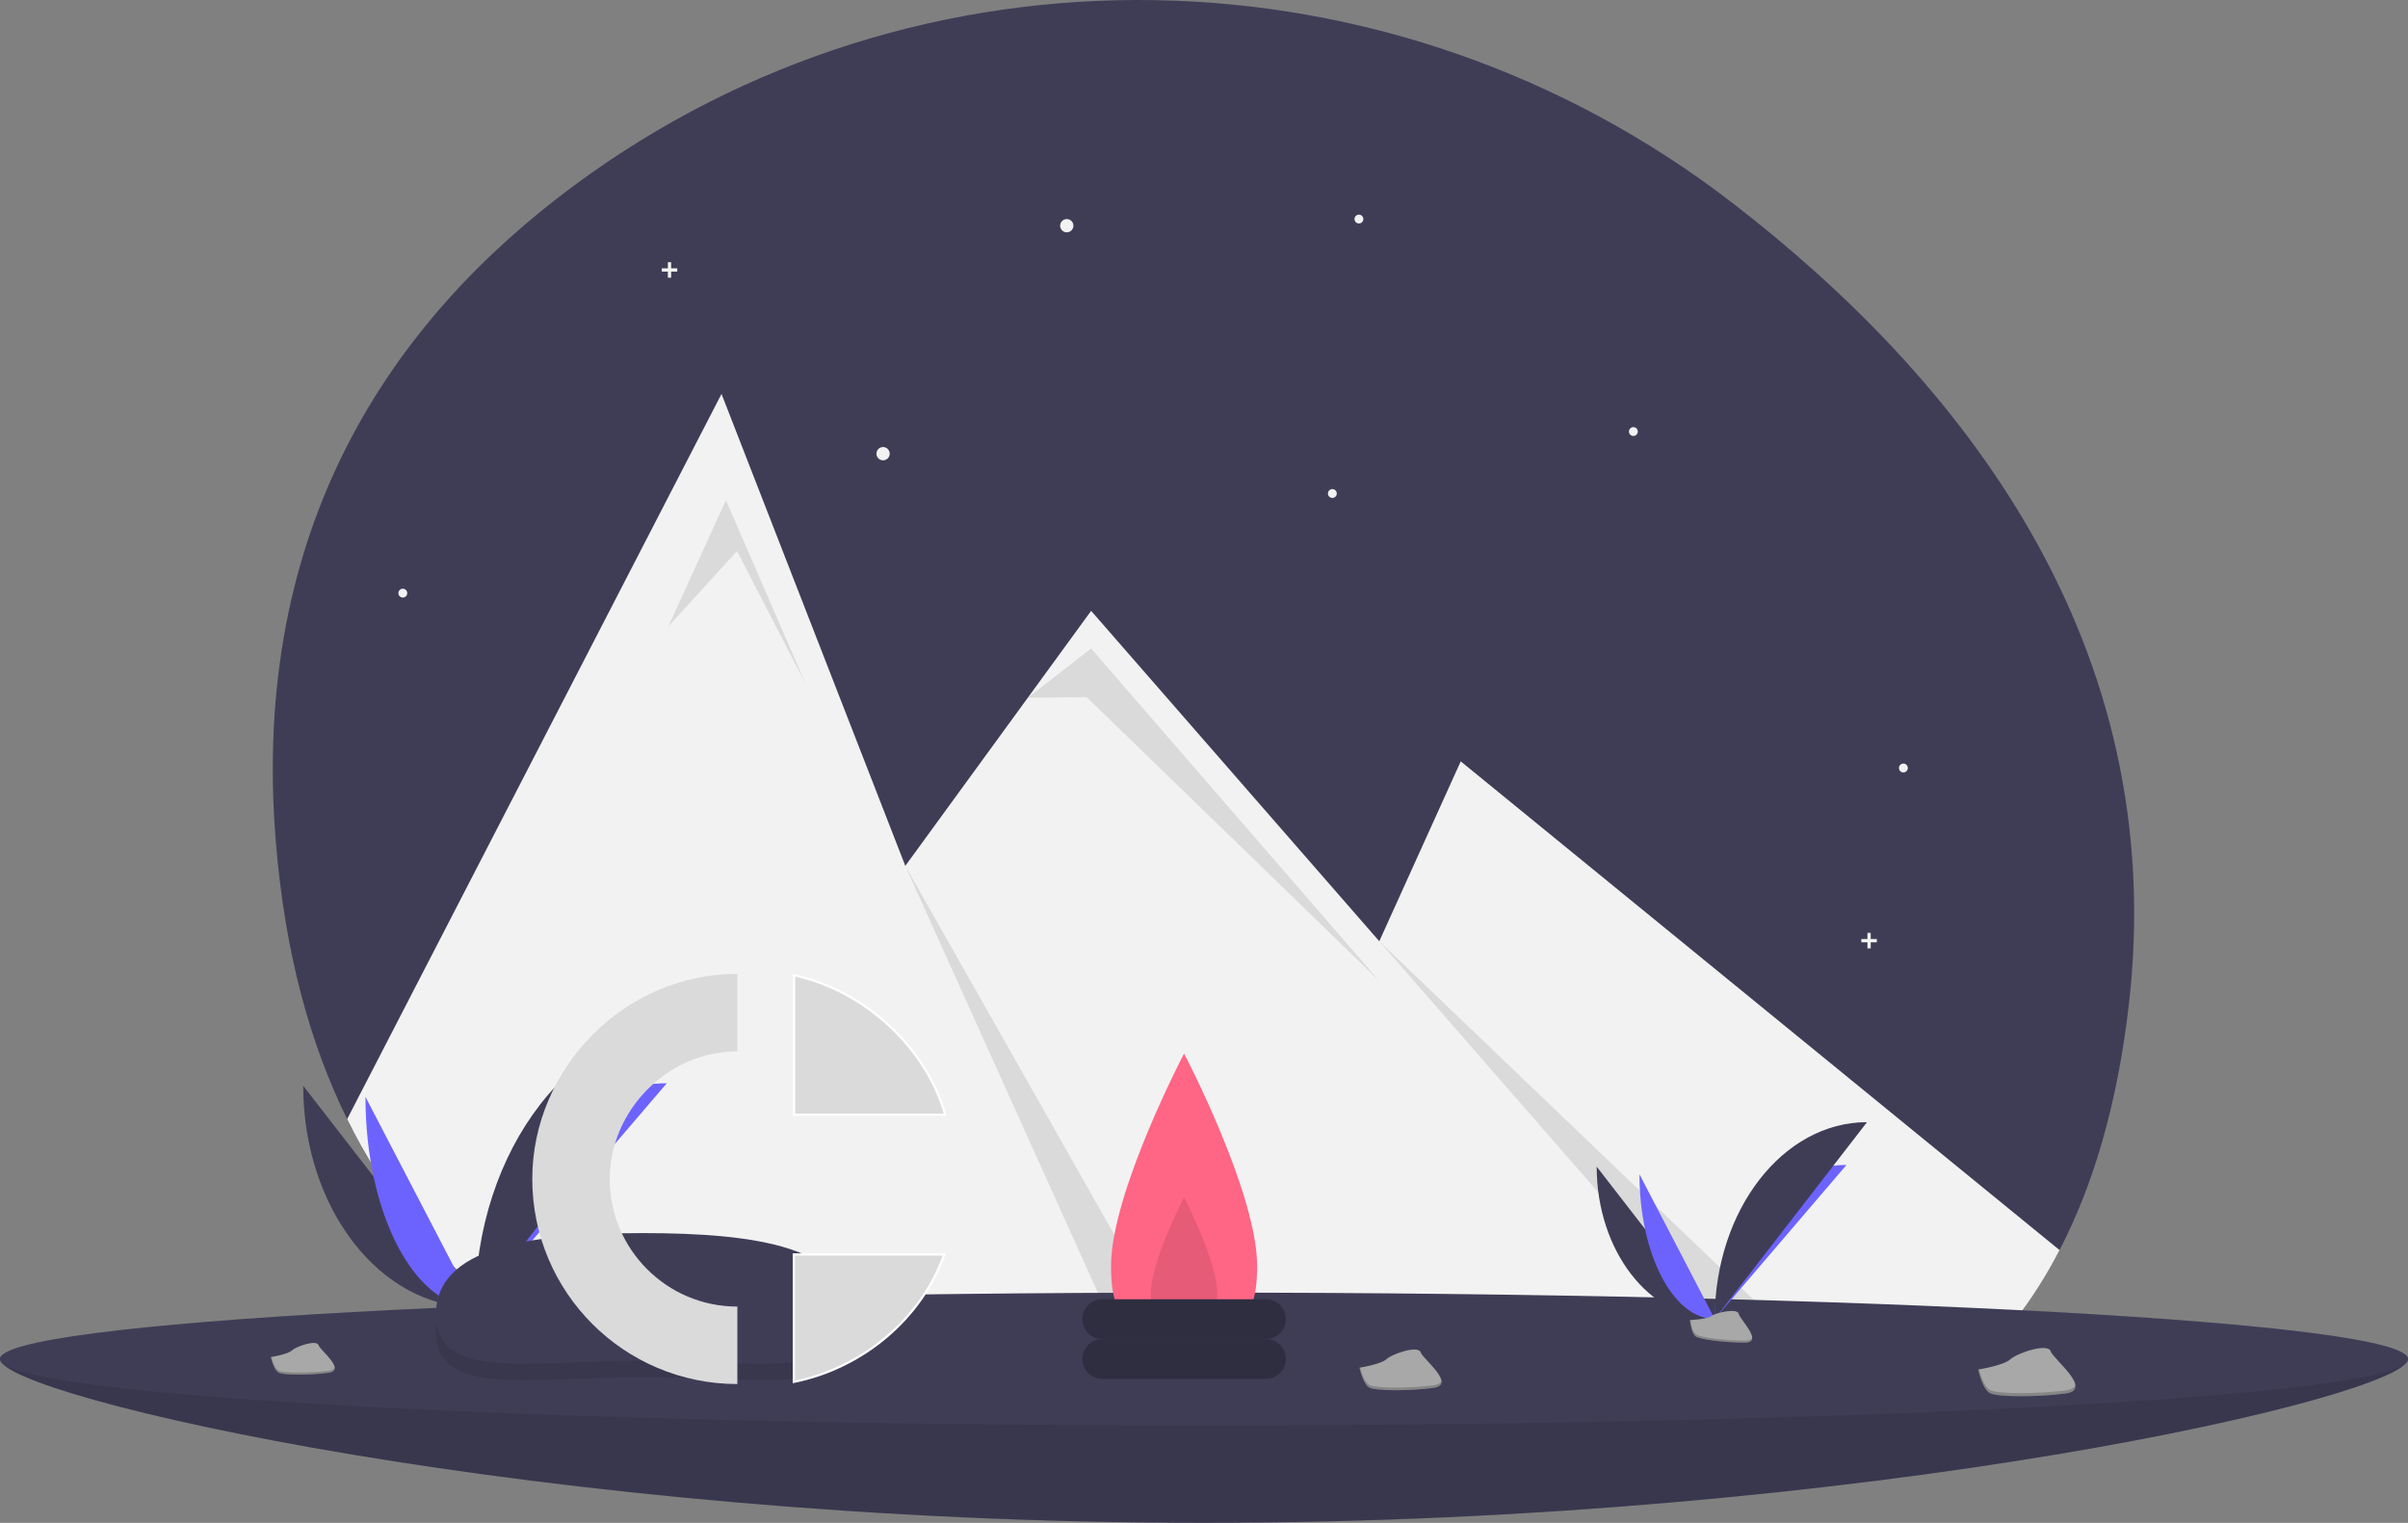 <svg width="1088" height="688" viewBox="0 0 1088 688" fill="none" xmlns="http://www.w3.org/2000/svg">
<rect x="0" y="0" width="1088" height="688" fill="#808080" stroke="none"/>
<g clip-path="url(#clip0_1409_156)">
<path d="M961.81 454.442C956.54 499.592 945.59 535.842 930.56 564.752C910.56 603.272 876.35 618.792 845.79 635.032C836.959 639.716 827.778 643.708 818.33 646.972C762.72 666.272 700.48 661.152 651.59 650.962C617.299 643.809 582.492 639.408 547.5 637.802C537.52 637.352 527.53 637.129 517.53 637.132C502.11 637.152 224.46 642.422 156.86 505.562C140.17 471.802 128.73 430.562 124.62 380.292C112.99 238.172 176.91 144.832 259.36 83.822C415.33 -31.588 629.12 -26.748 782.79 91.702C885.15 170.602 980.99 290.012 961.81 454.442Z" fill="#3F3D56"/>
<path d="M930.56 564.752C910.56 603.272 883.35 628.792 852.79 645.032C843.959 649.716 834.778 653.708 825.33 656.972C769.72 676.272 707.48 671.152 658.59 660.962C624.299 653.809 589.492 649.408 554.5 647.802C544.52 647.352 534.53 647.129 524.53 647.132C509.11 647.152 493.693 647.725 478.28 648.852C378.11 656.212 224.46 642.422 156.86 505.562L326 177.962L388.95 339.581L409.04 391.171L464.41 315.191L493 275.962L623.2 425.232L660 343.962L914.78 551.881L928.99 563.471L930.56 564.752Z" fill="#F2F2F2"/>
<path opacity="0.1" d="M302 282.962L328 225.962L364 308.962L333 248.962L302 282.962Z" fill="black"/>
<path opacity="0.1" d="M554.5 647.802C544.52 647.352 534.53 647.129 524.53 647.132L409.04 391.172L554.5 647.802Z" fill="black"/>
<path opacity="0.1" d="M464.411 315.191L493 292.962L623 442.962L491 314.962L464.411 315.191Z" fill="black"/>
<path opacity="0.1" d="M852.79 645.032C843.959 649.716 834.779 653.708 825.33 656.972L623.2 425.232L852.79 645.032Z" fill="black"/>
<path d="M482 104.962C483.657 104.962 485 103.619 485 101.962C485 100.305 483.657 98.962 482 98.962C480.343 98.962 479 100.305 479 101.962C479 103.619 480.343 104.962 482 104.962Z" fill="#F2F2F2"/>
<path d="M399 207.962C400.657 207.962 402 206.619 402 204.962C402 203.305 400.657 201.962 399 201.962C397.343 201.962 396 203.305 396 204.962C396 206.619 397.343 207.962 399 207.962Z" fill="#F2F2F2"/>
<path d="M602 224.962C603.105 224.962 604 224.067 604 222.962C604 221.858 603.105 220.962 602 220.962C600.895 220.962 600 221.858 600 222.962C600 224.067 600.895 224.962 602 224.962Z" fill="#F2F2F2"/>
<path d="M182 269.962C183.105 269.962 184 269.067 184 267.962C184 266.858 183.105 265.962 182 265.962C180.895 265.962 180 266.858 180 267.962C180 269.067 180.895 269.962 182 269.962Z" fill="#F2F2F2"/>
<path d="M614 100.962C615.105 100.962 616 100.067 616 98.962C616 97.858 615.105 96.962 614 96.962C612.895 96.962 612 97.858 612 98.962C612 100.067 612.895 100.962 614 100.962Z" fill="#F2F2F2"/>
<path d="M738 196.962C739.105 196.962 740 196.067 740 194.962C740 193.858 739.105 192.962 738 192.962C736.895 192.962 736 193.858 736 194.962C736 196.067 736.895 196.962 738 196.962Z" fill="#F2F2F2"/>
<path d="M860 348.962C861.105 348.962 862 348.067 862 346.962C862 345.858 861.105 344.962 860 344.962C858.895 344.962 858 345.858 858 346.962C858 348.067 858.895 348.962 860 348.962Z" fill="#F2F2F2"/>
<path d="M306 121.222H303.24V118.462H301.76V121.222H299V122.7H301.76V125.459H303.24V122.7H306V121.222Z" fill="#F2F2F2"/>
<path d="M848 424.222H845.24V421.462H843.76V424.222H841V425.7H843.76V428.459H845.24V425.7H848V424.222Z" fill="#F2F2F2"/>
<path d="M1088 613.962C1088 630.531 844.443 687.962 544 687.962C243.557 687.962 0 630.531 0 613.962C0 597.393 243.557 627.962 544 627.962C844.443 627.962 1088 597.394 1088 613.962Z" fill="#3F3D56"/>
<path opacity="0.1" d="M1088 613.962C1088 630.531 844.443 687.962 544 687.962C243.557 687.962 0 630.531 0 613.962C0 597.393 243.557 627.962 544 627.962C844.443 627.962 1088 597.394 1088 613.962Z" fill="black"/>
<path d="M544 643.962C844.443 643.962 1088 630.531 1088 613.962C1088 597.394 844.443 583.962 544 583.962C243.557 583.962 0 597.394 0 613.962C0 630.531 243.557 643.962 544 643.962Z" fill="#3F3D56"/>
<path d="M568 571.962C568 605.099 553.225 595.962 535 595.962C516.775 595.962 502 605.099 502 571.962C502 538.825 535 475.962 535 475.962C535 475.962 568 538.825 568 571.962Z" fill="#FF6584"/>
<path opacity="0.1" d="M550 584.641C550 599.703 543.284 595.55 535 595.55C526.716 595.55 520 599.703 520 584.641C520 569.579 535 541.005 535 541.005C535 541.005 550 569.581 550 584.641Z" fill="black"/>
<path d="M572 604.962H498C493.029 604.962 489 608.992 489 613.962C489 618.933 493.029 622.962 498 622.962H572C576.971 622.962 581 618.933 581 613.962C581 608.992 576.971 604.962 572 604.962Z" fill="#2F2E41"/>
<path d="M572 586.962H498C493.029 586.962 489 590.992 489 595.962C489 600.933 493.029 604.962 498 604.962H572C576.971 604.962 581 600.933 581 595.962C581 590.992 576.971 586.962 572 586.962Z" fill="#2F2E41"/>
<path d="M137 490.528C137 545.871 171.719 590.654 214.626 590.654Z" fill="#3F3D56"/>
<path d="M214.626 590.654C214.626 534.689 253.371 489.403 301.252 489.403Z" fill="#6C63FF"/>
<path d="M165.125 495.545C165.125 548.115 187.265 590.654 214.625 590.654Z" fill="#6C63FF"/>
<path d="M214.626 590.654C214.626 519.143 259.409 461.277 314.752 461.277Z" fill="#3F3D56"/>
<path d="M198.3 591.36C198.3 591.36 209.309 591.021 212.626 588.66C215.943 586.299 229.56 583.477 230.383 587.265C231.206 591.053 246.927 606.109 234.498 606.21C222.069 606.311 205.619 604.274 202.308 602.257C198.997 600.24 198.3 591.36 198.3 591.36Z" fill="#A8A8A8"/>
<path opacity="0.2" d="M234.716 604.89C222.287 604.99 205.837 602.954 202.526 600.937C200.004 599.401 198.999 593.889 198.663 591.346L198.295 591.36C198.295 591.36 198.995 600.239 202.304 602.26C205.613 604.281 222.065 606.313 234.494 606.213C238.082 606.184 239.321 604.908 239.253 603.013C238.755 604.155 237.386 604.868 234.716 604.89Z" fill="black"/>
<path d="M721.429 527.062C721.429 565.091 745.286 595.862 774.77 595.862Z" fill="#3F3D56"/>
<path d="M774.769 595.863C774.769 557.407 801.392 526.288 834.294 526.288Z" fill="#6C63FF"/>
<path d="M740.755 530.509C740.755 566.633 755.968 595.863 774.769 595.863Z" fill="#6C63FF"/>
<path d="M774.769 595.863C774.769 546.724 805.542 506.963 843.569 506.963Z" fill="#3F3D56"/>
<path d="M763.548 596.348C763.548 596.348 771.113 596.115 773.392 594.492C775.671 592.869 785.028 590.93 785.592 593.534C786.156 596.138 796.96 606.483 788.42 606.552C779.88 606.621 768.576 605.222 766.301 603.836C764.026 602.45 763.548 596.348 763.548 596.348Z" fill="#A8A8A8"/>
<path opacity="0.2" d="M788.574 605.645C780.034 605.714 768.73 604.315 766.455 602.929C764.722 601.873 764.032 598.086 763.801 596.339L763.548 596.349C763.548 596.349 764.027 602.449 766.303 603.836C768.579 605.223 779.882 606.621 788.422 606.552C790.887 606.532 791.739 605.652 791.692 604.352C791.349 605.14 790.409 605.63 788.574 605.645Z" fill="black"/>
<path d="M893.813 618.699C893.813 618.699 905.173 616.97 908.313 614.108C911.453 611.246 925.203 606.62 926.53 610.441C927.857 614.262 946.024 627.888 933.163 629.548C920.302 631.208 903.01 631.157 899.328 629.483C895.646 627.809 893.813 618.699 893.813 618.699Z" fill="#A8A8A8"/>
<path opacity="0.2" d="M933.228 628.154C920.368 629.813 903.075 629.763 899.393 628.089C896.593 626.814 894.858 621.231 894.193 618.639L893.814 618.7C893.814 618.7 895.647 627.809 899.33 629.483C903.013 631.157 920.305 631.208 933.165 629.548C936.877 629.069 938.001 627.592 937.694 625.642C937.319 626.888 935.991 627.798 933.228 628.154Z" fill="black"/>
<path d="M614.26 617.881C614.26 617.881 623.847 616.422 626.497 614.006C629.147 611.59 640.752 607.686 641.871 610.911C642.99 614.136 658.323 625.636 647.471 627.036C636.619 628.436 622.023 628.394 618.916 626.981C615.809 625.568 614.26 617.881 614.26 617.881Z" fill="#A8A8A8"/>
<path opacity="0.2" d="M647.524 625.856C636.671 627.256 622.076 627.214 618.969 625.801C616.602 624.725 615.142 620.013 614.579 617.825L614.259 617.876C614.259 617.876 615.806 625.563 618.914 626.976C622.022 628.389 636.614 628.432 647.469 627.031C650.602 626.631 651.55 625.38 651.291 623.731C650.977 624.788 649.856 625.556 647.524 625.856Z" fill="black"/>
<path d="M122.389 613.09C122.389 613.09 129.852 611.954 131.916 610.074C133.98 608.194 143.016 605.154 143.885 607.665C144.754 610.176 156.693 619.128 148.243 620.218C139.793 621.308 128.432 621.275 126.013 620.175C123.594 619.075 122.389 613.09 122.389 613.09Z" fill="#A8A8A8"/>
<path opacity="0.2" d="M148.285 619.302C139.836 620.392 128.474 620.359 126.055 619.259C124.213 618.421 123.076 614.753 122.638 613.05L122.389 613.09C122.389 613.09 123.589 619.074 126.013 620.175C128.437 621.276 139.794 621.308 148.243 620.218C150.682 619.903 151.42 618.933 151.219 617.652C150.973 618.47 150.1 619.068 148.285 619.302Z" fill="black"/>
<path opacity="0.1" d="M383.7 601.318C383.7 631.538 341.576 622.191 290 622.191C238.424 622.191 196.926 631.538 196.926 601.318C196.926 571.098 239.044 564.525 290.62 564.525C342.196 564.525 383.7 571.098 383.7 601.318Z" fill="black"/>
<path d="M383.7 593.881C383.7 624.101 341.576 614.754 290 614.754C238.424 614.754 196.926 624.101 196.926 593.881C196.926 563.661 239.04 557.081 290.616 557.081C342.192 557.081 383.7 563.657 383.7 593.881Z" fill="#3F3D56"/>
<path d="M358.793 440.619C391.036 447.518 418.714 473.765 427.036 503.592H358.793V440.619Z" fill="#DADADA" stroke="white"/>
<path d="M426.637 566.73C416.471 595.46 390.137 617.917 358.682 624.3V566.73H426.637Z" fill="#DADADA" stroke="white"/>
<path d="M333.155 607.776C291.656 607.776 258 574.135 258 532.621C258 492.391 291.644 457.465 333.155 457.465" stroke="#DADADA" stroke-width="35" stroke-miterlimit="10"/>
</g>
<defs>
<clipPath id="clip0_1409_156">
<rect width="1088" height="687.962" fill="white"/>
</clipPath>
</defs>
</svg>
